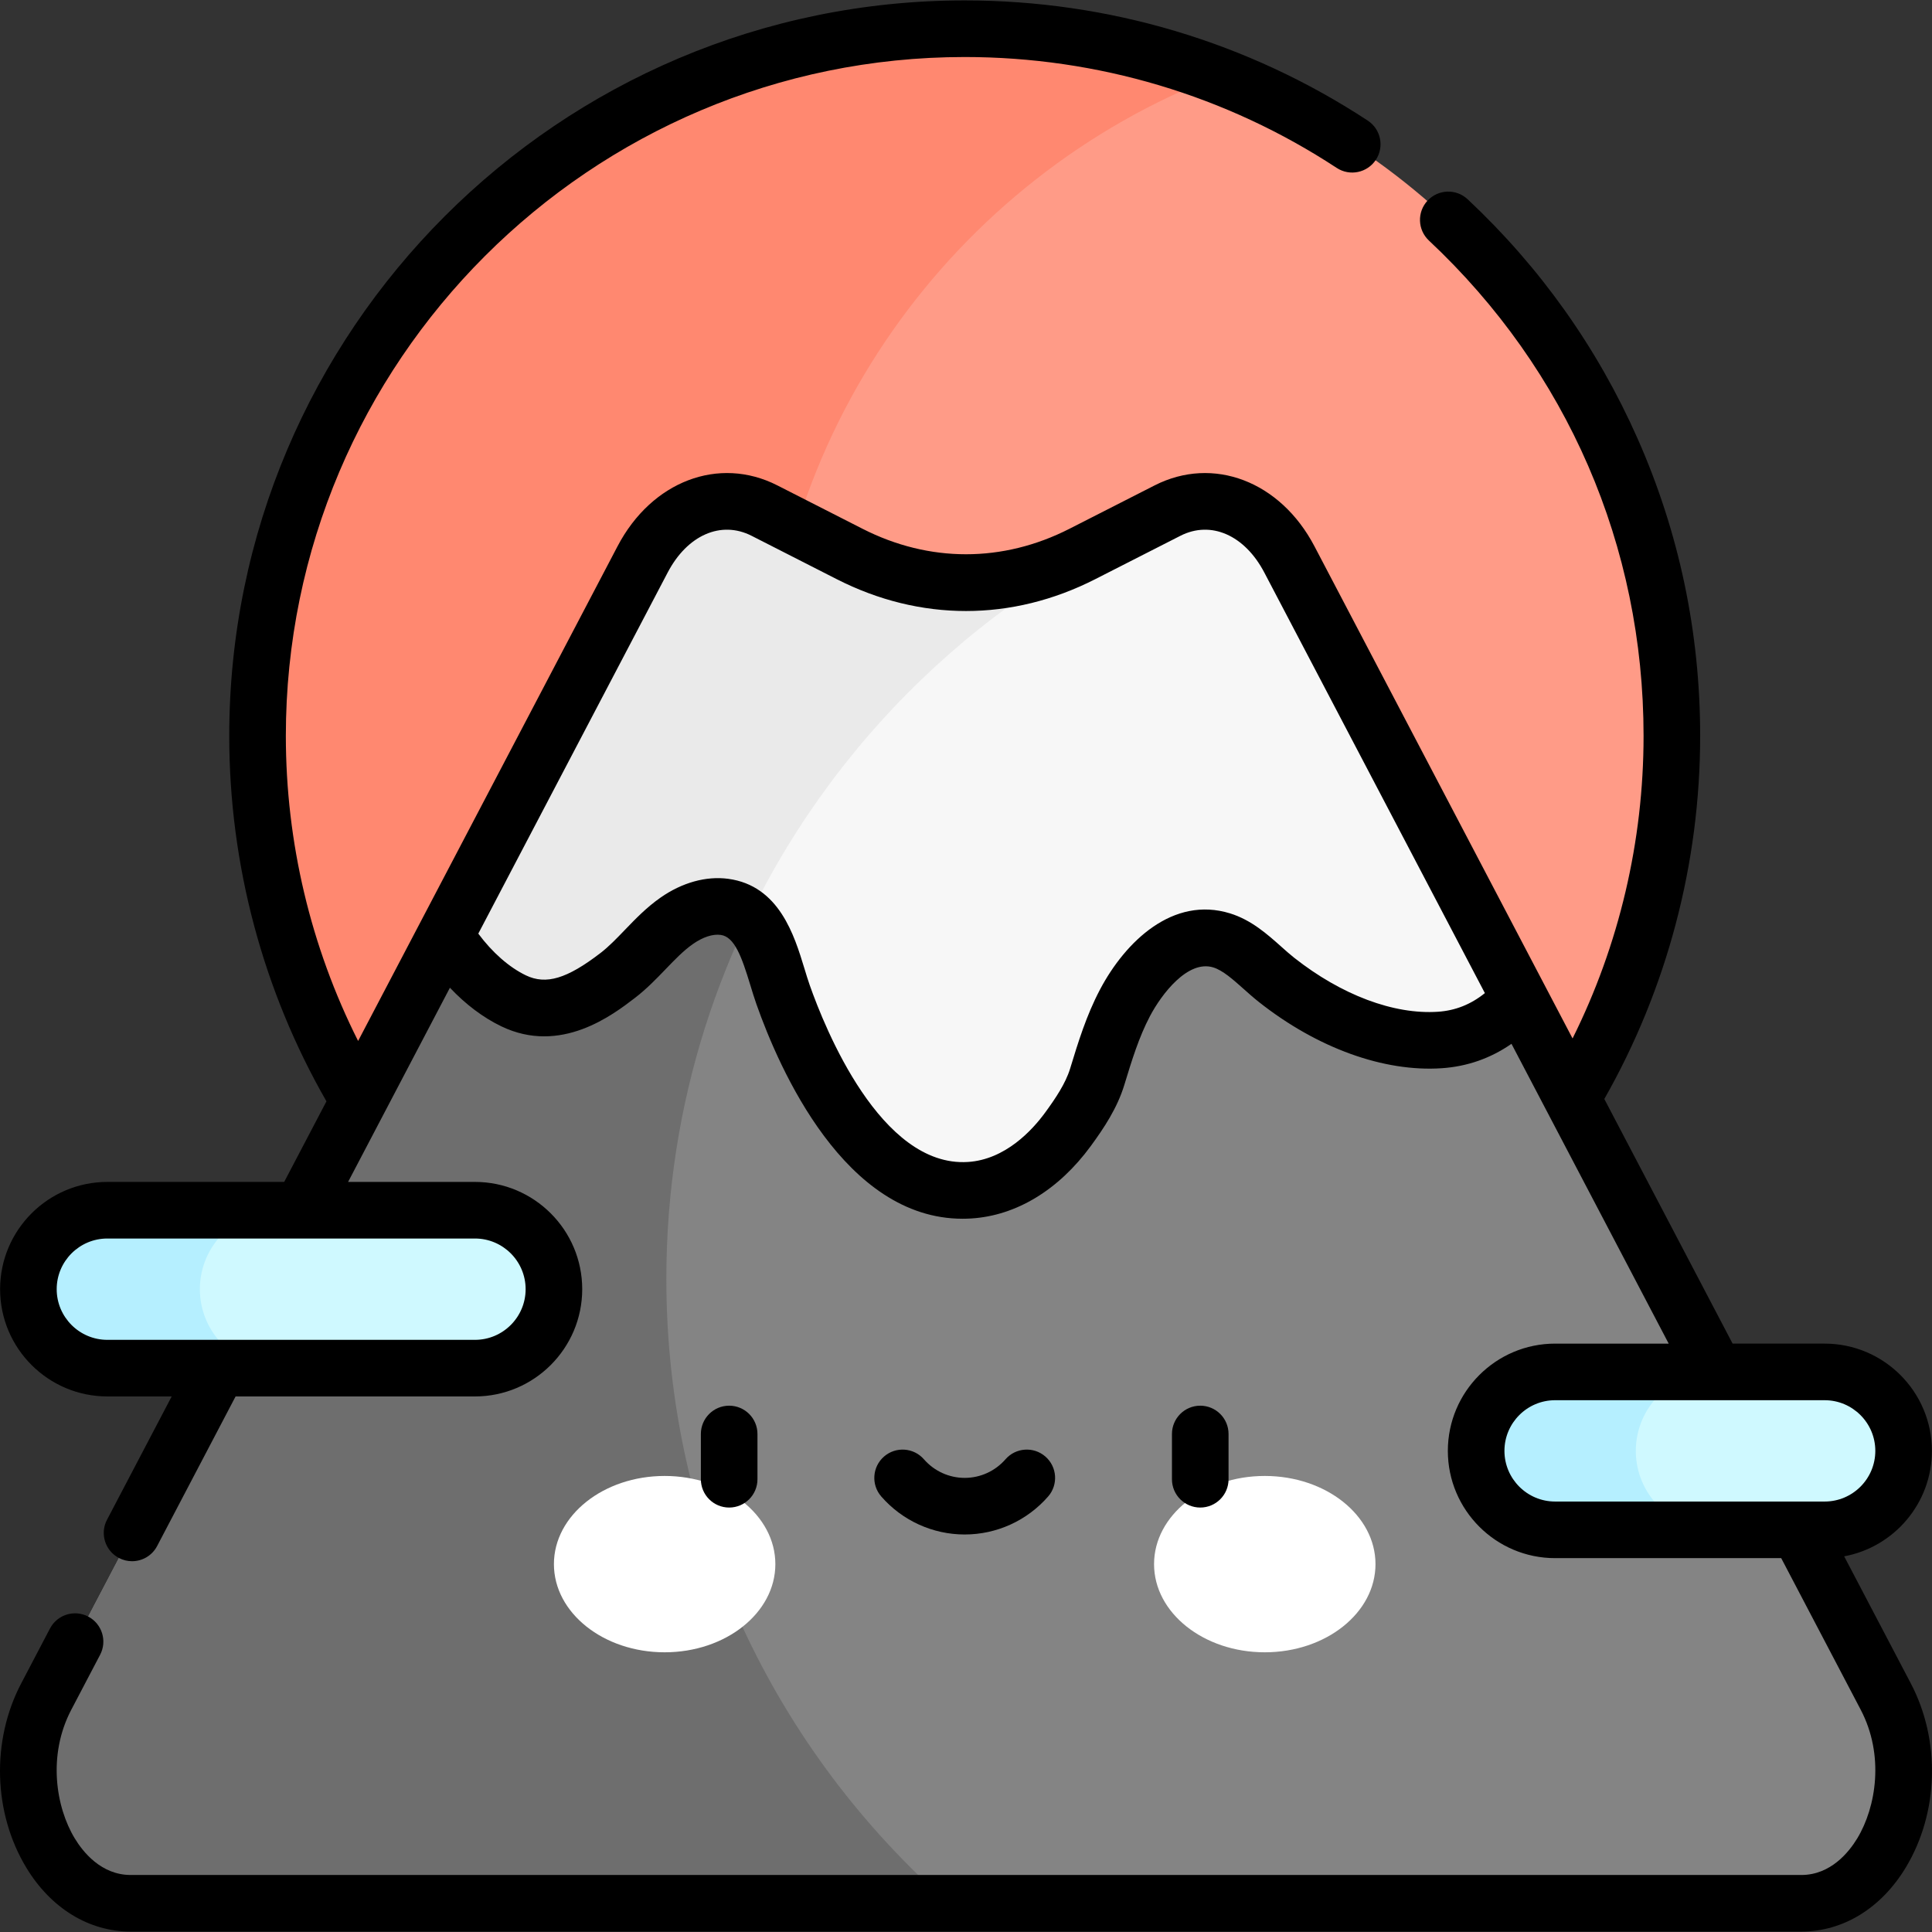 <svg id="Capa_1" enable-background="new 0 0 512.05 512.05" height="512" viewBox="0 0 512.05 512.05" width="512" xmlns="http://www.w3.org/2000/svg"><rect x="0" y="0" width="512.05" height="512.05" fill="#333333" stroke="none"/><g><g><circle cx="255.682" cy="195.036" fill="#ff9b87" r="187.424"/></g><g><path d="m202.774 195.036c0-79.805 49.884-147.949 120.166-174.981-20.878-8.03-43.551-12.443-67.258-12.443-103.512 0-187.424 83.913-187.424 187.424s83.913 187.424 187.424 187.424c23.707 0 46.38-4.413 67.258-12.443-70.283-27.033-120.166-95.177-120.166-174.981z" fill="#ff8870"/></g><g><path d="m402.787 264.678-147.105-64.648-137.636 47.899-105.796 201.733c-12.211 23.284.664 54.777 22.393 54.777h442.763c21.73 0 34.604-31.493 22.393-54.777z" fill="#848484"/></g><g><path d="m176.606 338.942c0-46.373 14.33-89.392 38.791-124.891l-97.351 33.879-105.796 201.732c-12.211 23.284.664 54.777 22.393 54.777h216.81c-45.885-40.395-74.847-99.56-74.847-165.497z" fill="#6e6e6e"/></g><g><path d="m341.733 148.259c-7.111-13.559-20.523-18.928-32.299-12.93l-22.569 11.495c-19.821 10.095-41.858 10.095-61.679 0l-22.569-11.495c-11.776-5.998-25.189-.629-32.3 12.93l-52.271 99.671c4.518 7.343 10.84 13.846 18.077 17.329 10.039 4.831 19.205-.276 27.625-6.75 5.615-4.318 9.824-10.42 15.619-14.466 3.743-2.614 8.226-4.288 12.651-3.688 10.509 1.423 12.442 14.509 15.515 23.238 7.69 21.839 24.037 53.426 49.416 51.862 10.623-.655 19.642-7.322 26.087-16.126 3.062-4.182 6.225-8.894 7.762-13.93 2.053-6.726 4.103-13.425 7.366-19.61 5-9.477 14.502-19.982 25.619-16.547 5.618 1.736 9.977 6.86 14.576 10.488 12.069 9.521 27.906 16.942 43.248 15.908 8.858-.597 15.779-4.83 21.18-10.958z" fill="#f7f7f7"/></g><g><path d="m192.018 240.353c2.596.351 4.666 1.416 6.362 2.949 24.36-50.504 67.418-90.285 120.186-110.392-3.063.113-6.15.9-9.132 2.418l-22.569 11.495c-19.821 10.095-41.858 10.095-61.679 0l-22.569-11.495c-11.776-5.998-25.189-.628-32.3 12.93l-52.271 99.671c4.518 7.343 10.84 13.846 18.077 17.328 10.039 4.832 19.205-.276 27.625-6.75 5.615-4.318 9.824-10.42 15.619-14.466 3.743-2.613 8.226-4.287 12.651-3.688z" fill="#eaeaea"/></g><g><g><path d="m205.498 414.55c0 12.906-13.139 23.369-29.344 23.369-16.207 0-29.345-10.463-29.345-23.369s13.138-23.369 29.345-23.369c16.205 0 29.344 10.463 29.344 23.369" fill="#fff"/></g><g><path d="m305.867 414.55c0 12.906 13.138 23.369 29.343 23.369 16.208 0 29.345-10.463 29.345-23.369s-13.137-23.369-29.345-23.369c-16.205 0-29.343 10.463-29.343 23.369" fill="#fff"/></g><g><path d="m193.255 399.555c-4.143 0-7.5-3.358-7.5-7.5v-11.996c0-4.142 3.357-7.5 7.5-7.5s7.5 3.358 7.5 7.5v11.996c0 4.142-3.357 7.5-7.5 7.5z"/></g><g><path d="m318.11 399.555c-4.143 0-7.5-3.358-7.5-7.5v-11.996c0-4.142 3.357-7.5 7.5-7.5s7.5 3.358 7.5 7.5v11.996c0 4.142-3.358 7.5-7.5 7.5z"/></g><g><path d="m255.682 406.695c-8.477 0-16.537-3.671-22.113-10.071-2.721-3.123-2.395-7.861.729-10.582 3.123-2.721 7.859-2.396 10.582.728 2.727 3.129 6.664 4.924 10.803 4.924s8.076-1.795 10.804-4.925c2.723-3.124 7.457-3.449 10.582-.727 3.122 2.721 3.448 7.459.727 10.582-5.579 6.4-13.638 10.071-22.114 10.071z"/></g></g><g><path d="m125.881 362.608h-97.428c-11.51 0-20.928-9.417-20.928-20.928 0-11.51 9.417-20.928 20.928-20.928h97.429c11.51 0 20.928 9.417 20.928 20.928-.001 11.51-9.418 20.928-20.929 20.928z" fill="#cff9ff"/></g><g><path d="m52.972 341.68c0-11.51 9.417-20.928 20.928-20.928h-45.447c-11.51 0-20.928 9.417-20.928 20.928 0 11.51 9.417 20.928 20.928 20.928h45.447c-11.511 0-20.928-9.418-20.928-20.928z" fill="#b5efff"/></g><g><path d="m483.597 405.463h-71.438c-11.51 0-20.928-9.417-20.928-20.928 0-11.51 9.418-20.928 20.928-20.928h71.438c11.51 0 20.928 9.417 20.928 20.928 0 11.511-9.418 20.928-20.928 20.928z" fill="#cff9ff"/></g><g><path d="m433.55 384.535c0-11.51 9.418-20.928 20.928-20.928h-42.319c-11.51 0-20.928 9.418-20.928 20.928s9.417 20.928 20.928 20.928h42.319c-11.51 0-20.928-9.417-20.928-20.928z" fill="#b5efff"/></g><path d="m506.442 446.178-17.672-33.695c13.212-2.44 23.255-14.04 23.255-27.948 0-15.675-12.753-28.428-28.428-28.428h-24.392l-34.003-64.836c16.612-29.212 25.403-62.426 25.403-96.235 0-27.421-5.583-53.938-16.594-78.816-10.635-24.028-25.786-45.362-45.034-63.408-3.023-2.835-7.77-2.679-10.602.341-2.833 3.022-2.68 7.768.342 10.601 36.685 34.395 56.888 81.019 56.888 131.282 0 27.922-6.477 55.408-18.818 80.191l-68.414-130.451c-9.041-17.239-26.849-24.021-42.346-16.13l-22.567 11.494c-17.691 9.012-37.18 9.012-54.871 0l-22.568-11.495c-15.498-7.892-33.305-1.11-42.346 16.13l-68.764 131.12c-12.56-24.96-19.153-52.674-19.153-80.859 0-99.21 80.714-179.924 179.924-179.924 35.202 0 69.295 10.164 98.592 29.392 3.461 2.272 8.111 1.309 10.386-2.155 2.272-3.463 1.308-8.113-2.155-10.385-31.749-20.839-68.688-31.853-106.823-31.853-107.481 0-194.924 87.443-194.924 194.924 0 34.064 8.916 67.488 25.762 96.86l-11.2 21.357h-46.867c-15.675 0-28.428 12.752-28.428 28.428s12.753 28.428 28.428 28.428h17.05l-17.143 32.686c-1.924 3.668-.51 8.202 3.158 10.125 1.112.583 2.303.859 3.478.859 2.699 0 5.308-1.461 6.647-4.018l20.796-39.653h63.442c15.675 0 28.428-12.752 28.428-28.428s-12.753-28.428-28.428-28.428h-33.624l26.99-51.465c4.15 4.393 8.789 7.902 13.625 10.229 15.757 7.581 29.556-3.032 35.449-7.563 3.065-2.358 5.617-5.008 8.084-7.571 2.452-2.548 4.77-4.955 7.256-6.691 2.63-1.837 5.24-2.693 7.352-2.406 3.68.499 5.569 5.813 7.838 13.267.509 1.672 1.035 3.402 1.608 5.03 6.106 17.343 23.473 56.929 54.651 56.928.759 0 1.525-.023 2.301-.071 11.909-.734 23.159-7.546 31.677-19.182 3.518-4.805 7.028-10.09 8.884-16.171 1.995-6.539 3.88-12.715 6.826-18.299 3.044-5.769 10.004-14.966 16.771-12.881 2.516.778 5.195 3.165 8.032 5.693 1.313 1.171 2.672 2.381 4.112 3.518 15.41 12.157 33.038 18.538 48.398 17.503 6.775-.457 12.959-2.632 18.487-6.466l41.669 79.455h-30.107c-15.675 0-28.428 12.753-28.428 28.428s12.753 28.428 28.428 28.428h59.926l21.073 40.182c6.319 12.05 4.095 25.8-.913 34.081-2.193 3.627-7.038 9.712-14.839 9.712h-442.764c-7.801 0-12.646-6.085-14.839-9.712-5.008-8.281-7.232-22.031-.913-34.081l7.643-14.573c1.924-3.668.51-8.202-3.158-10.125-3.669-1.923-8.202-.51-10.125 3.159l-7.643 14.573c-7.944 15.147-7.41 34.307 1.361 48.81 6.514 10.772 16.601 16.95 27.674 16.95h442.764c11.073 0 21.16-6.178 27.674-16.95 8.771-14.505 9.305-33.664 1.361-48.812zm-367.133-104.498c0 7.404-6.023 13.428-13.428 13.428h-97.428c-7.404 0-13.428-6.023-13.428-13.428s6.023-13.428 13.428-13.428h97.429c7.404 0 13.427 6.024 13.427 13.428zm241.793-73.527c-11.684.783-25.569-4.43-38.098-14.313-1.088-.858-2.223-1.87-3.425-2.94-3.727-3.321-7.951-7.085-13.583-8.825-15.086-4.658-27.698 7.385-34.467 20.214-3.609 6.843-5.794 13.999-7.906 20.921-1.203 3.944-3.902 7.948-6.64 11.688-3.381 4.618-10.538 12.457-20.496 13.07-23.095 1.416-37.884-35.514-41.881-46.867-.466-1.323-.923-2.825-1.407-4.416-2.658-8.735-6.675-21.936-20.176-23.764-5.847-.792-12.225.973-17.951 4.972-3.689 2.576-6.631 5.632-9.476 8.587-2.181 2.266-4.241 4.407-6.421 6.083-8.902 6.846-14.454 8.509-19.8 5.938-4.452-2.143-8.909-6.077-12.608-11.056l50.19-95.703c5.216-9.944 14.159-13.854 22.254-9.73l22.568 11.495c22.084 11.247 46.404 11.247 68.488 0l22.568-11.495c8.089-4.124 17.038-.215 22.254 9.73l58.457 111.466c-3.716 3.007-7.822 4.633-12.444 4.945zm17.63 116.382c0-7.404 6.023-13.428 13.428-13.428h71.438c7.404 0 13.428 6.024 13.428 13.428s-6.023 13.428-13.428 13.428h-71.438c-7.405 0-13.428-6.024-13.428-13.428z"/></g></svg>